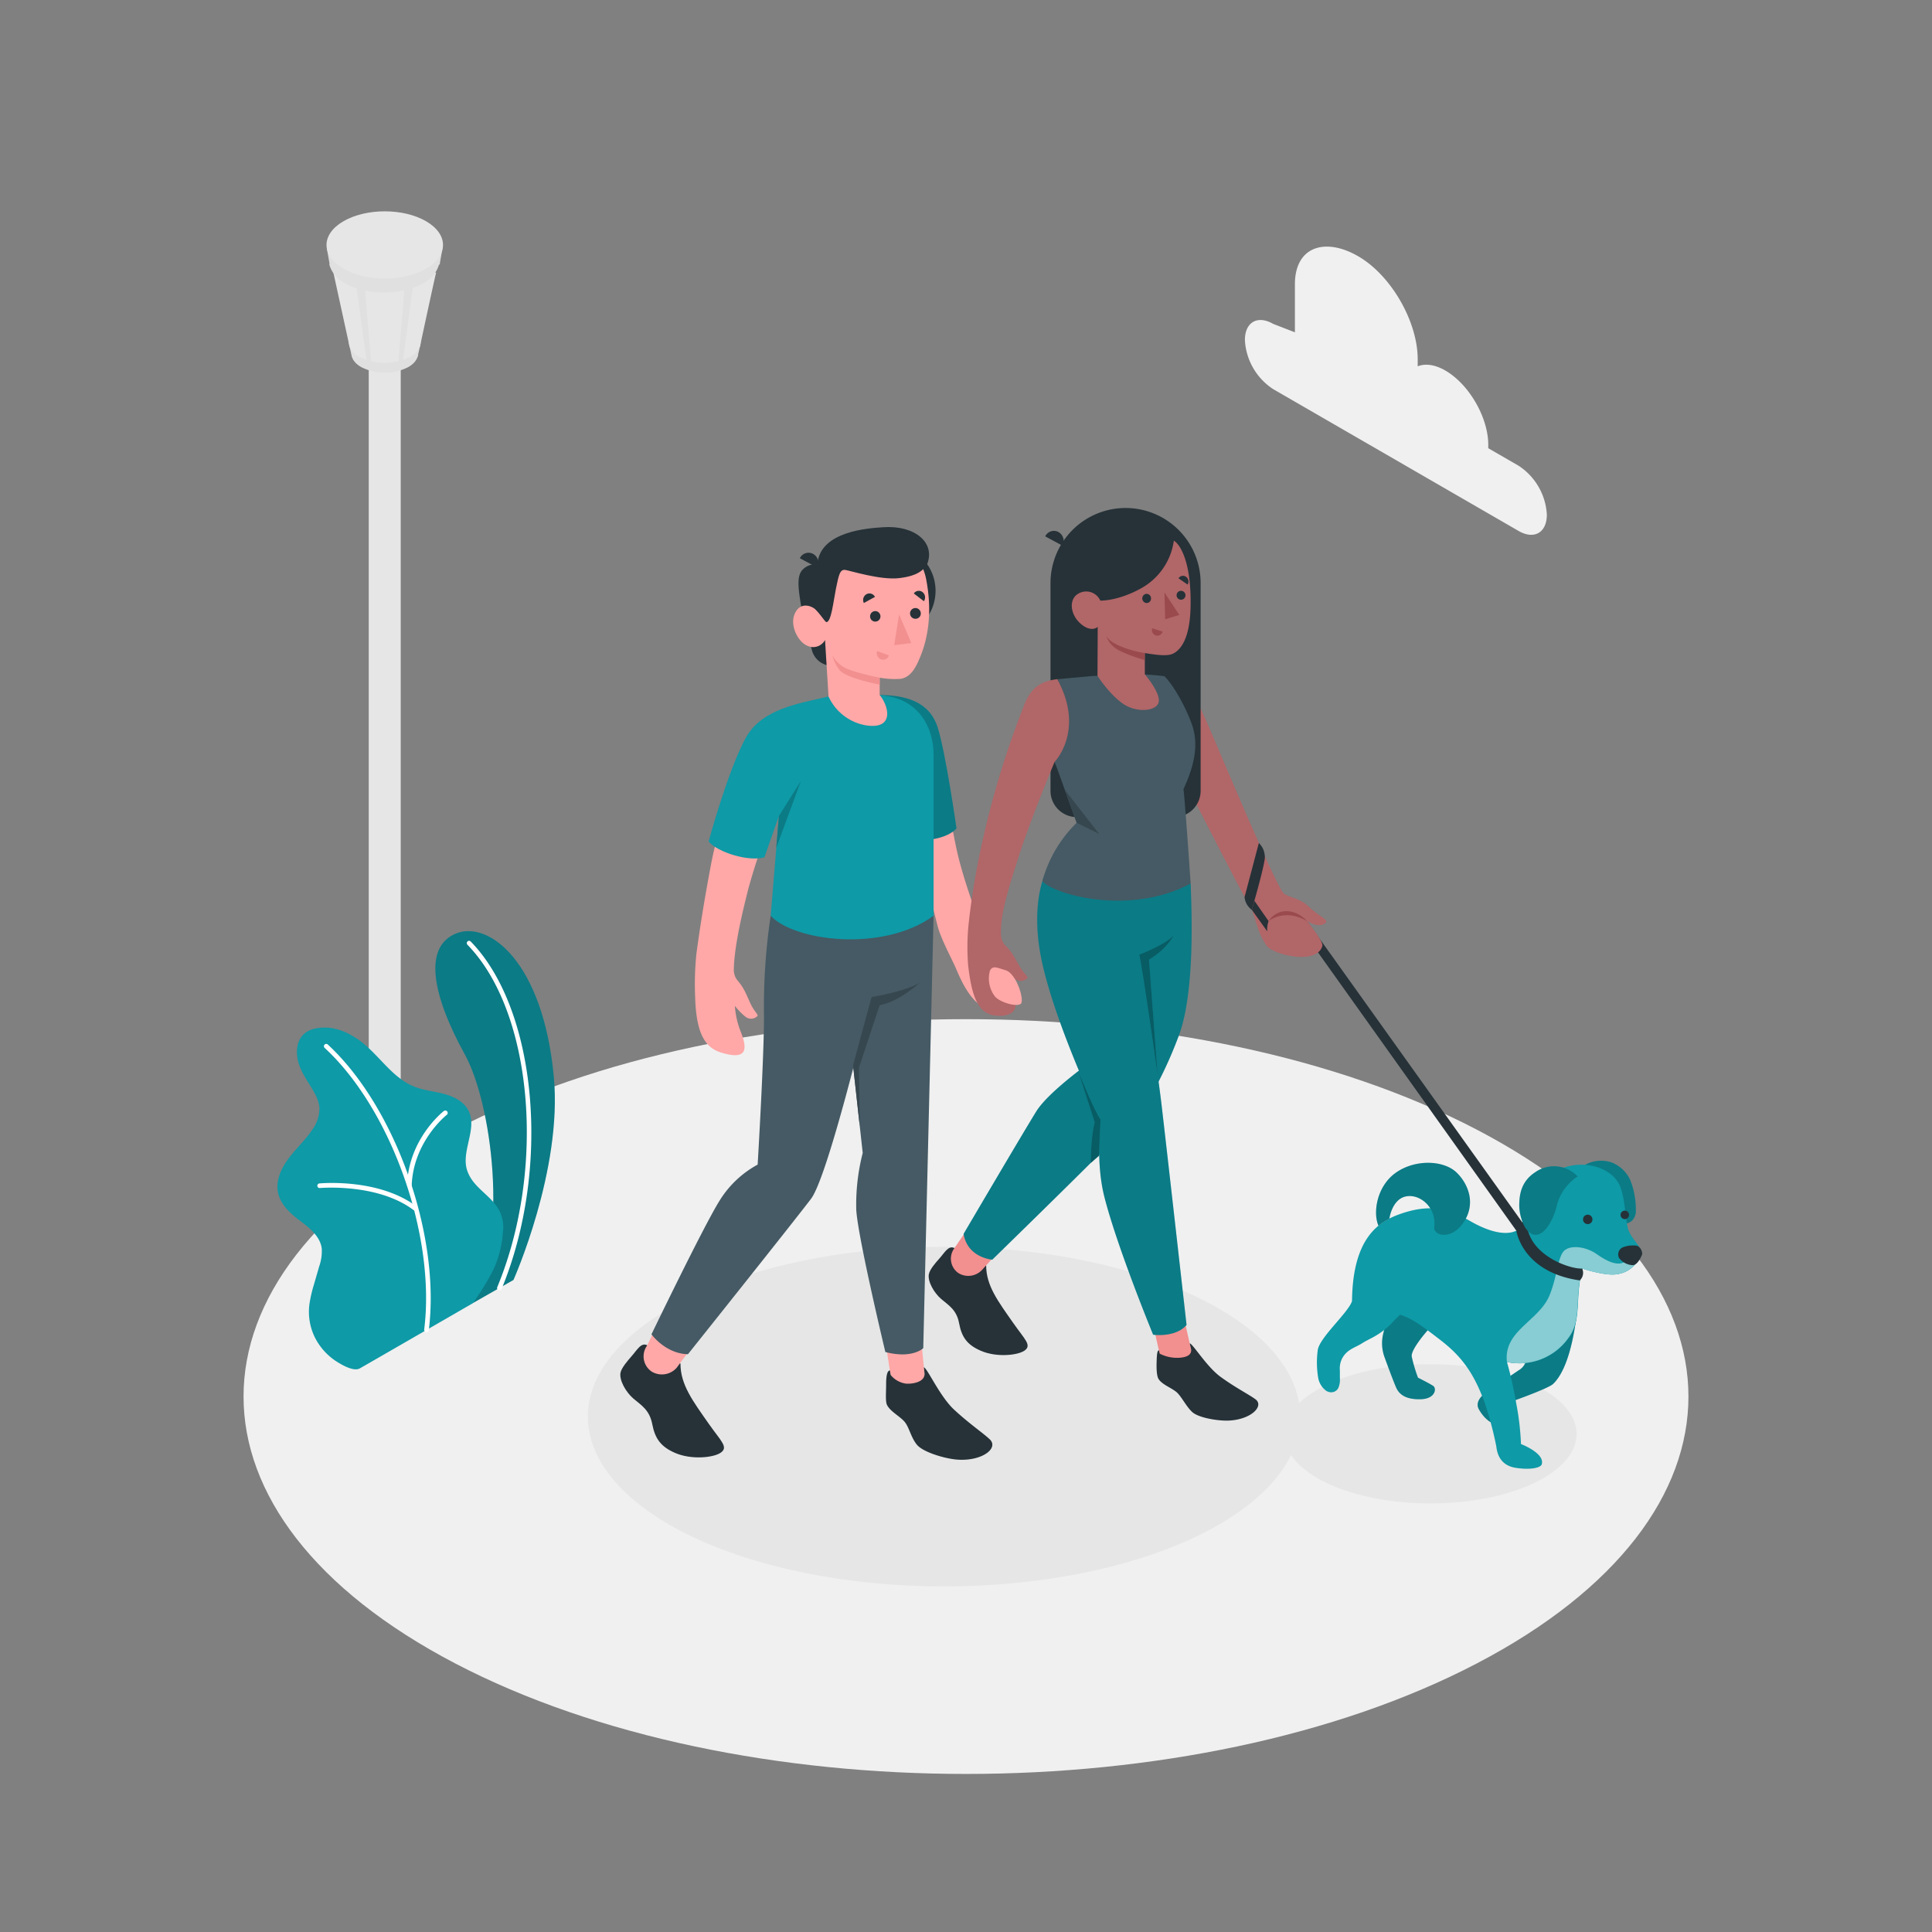 <svg xmlns="http://www.w3.org/2000/svg" viewBox="0 0 500 500"><rect x="0" y="0" width="500" height="500" fill="#808080" stroke="none"/><g id="freepik--Floor--inject-122"><path d="M117.8,430.49c73,38.14,191.39,38.14,264.41,0s73-100,0-138.13-191.4-38.14-264.42,0S44.78,392.35,117.8,430.49Z" style="fill:#f0f0f0"></path></g><g id="freepik--Cloud--inject-122"><path d="M329.49,83.82,335.12,86V73.58c0-9.83,7.85-12.19,16.36-7.27h0C360,71.22,366.9,83.18,366.9,93v1.8c1.93-.77,4.43-.48,7.16,1.1h0c6.13,3.54,11.1,12.14,11.1,19.22V116l7.85,4.53a16.18,16.18,0,0,1,7.31,12.66c0,4.66-3.28,6.55-7.31,4.22L329.49,100.7A16.18,16.18,0,0,1,322.18,88C322.18,83.38,325.46,81.49,329.49,83.82Z" style="fill:#f0f0f0"></path></g><g id="freepik--street-light--inject-122"><rect x="95.43" y="95.55" width="8.28" height="220.17" style="fill:#e6e6e6"></rect><path d="M93,84.74c-3.63,2.1-3.63,5.49,0,7.59a14.51,14.51,0,0,0,13.15,0c3.63-2.1,3.63-5.49,0-7.59A14.51,14.51,0,0,0,93,84.74Z" style="fill:#e0e0e0"></path><path d="M93.48,88c-3.36,1.94-3.36,5.09,0,7a13.43,13.43,0,0,0,12.19,0c3.36-1.94,3.36-5.09,0-7A13.49,13.49,0,0,0,93.48,88Z" style="fill:#e0e0e0"></path><polygon points="108.79 89.21 90.36 89.21 91.08 92.36 108.07 92.36 108.79 89.21" style="fill:#e0e0e0"></polygon><path d="M112.88,70.54H86.28l4.08,18.67h0A5.08,5.08,0,0,0,93,92.33a14.51,14.51,0,0,0,13.15,0,5.08,5.08,0,0,0,2.64-3.12h0S112.76,70.69,112.88,70.54Z" style="fill:#e6e6e6"></path><path d="M113.84,68.35c0-.08,0-.17,0-.25l.67-3.76h-1.64a9.68,9.68,0,0,0-3.19-2.8c-5.61-3.24-14.7-3.24-20.32,0a9.74,9.74,0,0,0-3.18,2.8H84.59l.67,3.76c0,.08,0,.17,0,.25l0,.24h0a7.9,7.9,0,0,0,4,4.69c5.62,3.24,14.71,3.24,20.32,0a7.89,7.89,0,0,0,4-4.69h0Z" style="fill:#e0e0e0"></path><path d="M88.91,57.24c-5.88,3.4-5.88,8.91,0,12.31s15.44,3.4,21.33,0,5.88-8.91,0-12.31S94.8,53.84,88.91,57.24Z" style="fill:#e6e6e6"></path><polygon points="107 73.16 104.19 93.9 103.05 94.18 104.79 73.16 107 73.16" style="fill:#e0e0e0"></polygon><polygon points="92.11 73.16 94.92 93.9 96.07 94.18 94.32 73.16 92.11 73.16" style="fill:#e0e0e0"></polygon></g><g id="freepik--Plants--inject-122"><path d="M122.35,337.25l10.53-6s12.7-28.42,10.45-52.53c-2.8-30-16.94-40.49-25.26-37.15s-6.59,15.28,2.21,31.29C127.27,285.53,131.7,319.5,122.35,337.25Z" style="fill:#0E9AA7"></path><path d="M122.35,337.25l10.53-6s12.7-28.42,10.45-52.53c-2.8-30-16.94-40.49-25.26-37.15s-6.59,15.28,2.21,31.29C127.27,285.53,131.7,319.5,122.35,337.25Z" style="opacity:0.2"></path><path d="M129.24,333.91a.66.66,0,0,1-.23,0,.61.61,0,0,1-.32-.79c12.72-30.72,9.19-71.3-7.71-88.61a.6.6,0,0,1,0-.85.59.59,0,0,1,.84,0c17.2,17.62,20.85,58.8,8,89.91A.61.61,0,0,1,129.24,333.91Z" style="fill:#fff"></path><path d="M93.15,354.12c-1.67,1-5.09-1.13-6.41-2a15.92,15.92,0,0,1-5.28-6.06,15,15,0,0,1-1.32-8.94,35.63,35.63,0,0,1,1.13-4.75c.44-1.53.89-3.07,1.33-4.61a11.78,11.78,0,0,0,.67-4.65c-.4-3.15-3.2-5.36-5.75-7.27-2.81-2.11-5.74-4.89-5.72-8.69,0-2.92,1.53-5.65,3.34-7.94s4-4.33,5.61-6.76a9.35,9.35,0,0,0,1.91-5.9,9.79,9.79,0,0,0-1.28-3.69c-1.34-2.47-3.11-4.73-4-7.39s-.79-6,1.28-7.86c1.7-1.56,4.23-1.78,6.54-1.63a15.19,15.19,0,0,1,6.07,2.14c6,3.35,9.47,10.49,15.87,13.07,2.46,1,5.17,1.22,7.74,1.9s5.19,2,6.38,4.37c2.35,4.69-2,10.47-.36,15.44,1.47,4.41,5.75,6.1,8.15,10.07a9.39,9.39,0,0,1,1.12,5.76,27.36,27.36,0,0,1-2.43,9.75,68.13,68.13,0,0,1-5.35,8.78C122.25,337.35,93.4,354,93.15,354.12Z" style="fill:#0E9AA7"></path><path d="M110.38,344.76h-.08a.6.6,0,0,1-.52-.67c3.06-24.26-8.51-57-25.79-72.92a.6.6,0,0,1,.81-.88c17.54,16.18,29.27,49.36,26.17,73.95A.59.59,0,0,1,110.38,344.76Z" style="fill:#fff"></path><path d="M107.38,313.28a.6.6,0,0,1-.36-.12c-9.3-7-24.09-5.71-24.24-5.7a.59.59,0,0,1-.65-.54.6.6,0,0,1,.54-.65c.63-.06,15.4-1.33,25.07,5.93a.6.6,0,0,1,.12.84A.63.63,0,0,1,107.38,313.28Z" style="fill:#fff"></path><path d="M105.92,307.24h0a.59.59,0,0,1-.57-.62c.46-11.87,9.15-18.8,9.52-19.09a.6.6,0,0,1,.74,1c-.09.06-8.62,6.89-9.06,18.19A.6.6,0,0,1,105.92,307.24Z" style="fill:#fff"></path></g><g id="freepik--Shadows--inject-122"><ellipse cx="244.32" cy="366.62" rx="92.19" ry="43.94" style="fill:#e6e6e6"></ellipse><path d="M343.42,383.84c14.78,7,38.74,7,53.52,0s14.78-18.47,0-25.51-38.74-7.05-53.52,0S328.63,376.79,343.42,383.84Z" style="fill:#e6e6e6"></path></g><g id="freepik--Characters--inject-122"><path d="M167.52,348.16c-1.61-.83-2.63,1.21-4.09,2.85-1,1.15-2.61,3-2.85,4.27-.35,1.93,1.4,5,3.33,6.66s4.17,2.88,4.88,6.57,2.13,5.87,5.94,7.51c4.19,1.81,9.79,1.23,11.69,0,2.25-1.45.19-3-3-7.56-4.12-5.89-7.32-10.1-7.32-15.59Z" style="fill:#263238"></path><path d="M170,343l-2.58,5.3a4.75,4.75,0,0,0,1.14,6.6l.1.07a5.11,5.11,0,0,0,6.47-1l4.53-6.13Z" style="fill:#ffa8a7"></path><path d="M199.45,237a159.17,159.17,0,0,0-1.73,26.13c0,10.91-1.64,38.27-1.64,38.27a26.28,26.28,0,0,0-10,9.57c-4.24,6.87-17.48,34.35-17.48,34.35s3.58,5,9.44,5.15c0,0,27.46-34.41,31.86-40.23s14.61-48.51,14.61-48.51Z" style="fill:#455a64"></path><polygon points="231.21 360.56 239.69 359.72 238.35 346.29 229.13 347.21 231.21 360.56" style="fill:#ffa8a7"></polygon><path d="M239.24,355.17l-.14-1.32c.92.3,4.11,7.48,7.74,10.89,4,3.73,7.54,6.08,9.31,7.76,2.38,2.25-1.9,5.7-8.38,5.25-3.21-.23-8.9-1.93-10.48-3.86s-2-4.59-3.24-6-3.74-2.66-4.52-4.35c-.42-.92-.19-3.5-.2-5.35,0-2.36.34-3.51,1-3.52,0,.2.17,1.17.17,1.17a6.2,6.2,0,0,0,3.95,2.24C235.93,358.21,239.67,357.78,239.24,355.17Z" style="fill:#263238"></path><path d="M241.61,237,238.94,348.9s-2.78,2.83-9.81,1c0,0-7.12-29.69-7.53-36.79a53.67,53.67,0,0,1,1.67-14.72l-2.77-25.17L199.45,237Z" style="fill:#455a64"></path><path d="M220.78,275.8c0-.25,4.79-17.75,4.79-17.75s9.37-1.58,12.53-3.8c0,0-5.34,5-10.44,5.89l-5.37,16.2.21,15.1Z" style="fill:#37474f"></path><path d="M237.59,217.68c-2.81-14.08-.94-26-.66-33,0-1.25,2.27,1.54,2.87,2.64l4,11s1.9,12.68,3.68,21.09c1.45,6.86,4.59,15.59,6.66,21.12,1.08,2.86,3,5.37,4,8.31a35.18,35.18,0,0,1,1.94,9.3c.14,2-.22,3.85-2.49,3.52a8,8,0,0,1-3.5-1.23c-3.3-2.18-5.19-6.29-6.69-9.79-1.11-2.6-3.9-7.62-4.78-11.1C240.33,230.48,238.69,223.22,237.59,217.68Z" style="fill:#ffa8a7"></path><path d="M227.66,179.86c6.45.07,12.79,1.52,15,8.38,2.13,6.7,4.88,26.15,4.88,26.15s-2.71,3.6-11.75,3Z" style="fill:#0E9AA7"></path><path d="M227.66,179.86c6.45.07,12.79,1.52,15,8.38,2.13,6.7,4.88,26.15,4.88,26.15s-2.71,3.6-11.75,3Z" style="opacity:0.2"></path><path d="M183.92,224.2c3.43-18.36,11.32-31.33,12.55-35.92l3.42,23.41a167.91,167.91,0,0,0-6.15,18.06C192,236.56,190,245.13,189.91,251a4.35,4.35,0,0,0,1.05,2.85c1.83,2.13,2.28,3.87,3.43,6.2.9,1.82,1.93,2.53,1.61,2.92a2.31,2.31,0,0,1-3.14.11,16.55,16.55,0,0,1-2.67-2.76,21.66,21.66,0,0,0,1.52,6.71c1.95,4.9,1.34,7.34-5.1,5.37-4-1.23-6.47-4.72-6.71-14.54a77,77,0,0,1,.31-10.85C181.43,237.78,182.88,229.76,183.92,224.2Z" style="fill:#ffa8a7"></path><path d="M214.42,180.25c-7.69,1.85-17.4,3.12-21.56,10.95-4.7,8.84-9.47,26.59-9.47,26.59,2.4,2.82,10.43,5.29,14.44,4.07l3.76-10.7L199.45,237c6,6.54,29,9.59,42.16,0v-41.8c0-6.68-3.71-14.7-14-15.3Z" style="fill:#0E9AA7"></path><polygon points="201.59 211.16 207.27 202.12 200.9 219.4 201.59 211.16" style="fill:#0E9AA7"></polygon><polygon points="201.59 211.16 207.27 202.12 200.9 219.4 201.59 211.16" style="opacity:0.2"></polygon><path d="M207.27,157l2.84,11.22a5.42,5.42,0,0,0,5.25,4.09h3.33V156.67Z" style="fill:#263238"></path><path d="M242.12,152.9a12,12,0,1,1-12-12A12,12,0,0,1,242.12,152.9Z" style="fill:#263238"></path><path d="M211.53,146.07a4.54,4.54,0,0,0-3.78,1.33c-1.62,1.66-1.29,4.73,0,11.79l5,.58Z" style="fill:#263238"></path><path d="M213.88,159.77c-.74.45-1.8-1-2.72-1.94s-3.92-2.28-5.42.87.86,7.46,3.15,8.4a3.5,3.5,0,0,0,4.63-1.47l.9,14.62a13.09,13.09,0,0,0,9.88,7.5c7.21,1,5.73-5,3.36-7.89v-4.47a22.37,22.37,0,0,0,5.48.29c2.64-.5,3.93-2.94,5.17-6.07,1.85-4.66,3-11.27,1.39-19.64-2.12-11.09-14.4-11.33-21.45-6.9S213.88,159.77,213.88,159.77Z" style="fill:#ffa8a7"></path><path d="M213.88,161c-.37,0-1.8-2.36-2.72-3.2-1.29-1.17.37-11.76.37-11.76.65-8.68,13.45-9.34,17-9.59,8.11-.59,13.63,3.9,11.42,9.55-1.46,2.57-4.46,3.28-7.27,3.62-4.77.58-12.89-2-13.91-2.12-1.38-.19-1.67,1.15-2.42,4.81C215.69,155.56,215.14,161,213.88,161Z" style="fill:#263238"></path><path d="M211.54,146.89,207,144.47a2.49,2.49,0,0,1,3.41-1.13A2.69,2.69,0,0,1,211.54,146.89Z" style="fill:#263238"></path><path d="M227.65,175.39s-6.69-1.34-9-2.58a7.7,7.7,0,0,1-3.23-3.2,10.64,10.64,0,0,0,1.83,3.77c1.71,2.18,10.42,3.79,10.42,3.79Z" style="fill:#f28f8f"></path><path d="M227.86,159.53a1.34,1.34,0,1,1-2.68,0,1.35,1.35,0,0,1,1.34-1.38A1.36,1.36,0,0,1,227.86,159.53Z" style="fill:#263238"></path><path d="M226.44,154.48l-2.87,1.58a1.72,1.72,0,0,1,.67-2.28A1.59,1.59,0,0,1,226.44,154.48Z" style="fill:#263238"></path><path d="M227,168.48l3.06,1.15a1.61,1.61,0,0,1-2.08,1A1.72,1.72,0,0,1,227,168.48Z" style="fill:#f28f8f"></path><path d="M239.1,155.59l-2.61-2a1.58,1.58,0,0,1,2.27-.35A1.74,1.74,0,0,1,239.1,155.59Z" style="fill:#263238"></path><path d="M238.3,158.76a1.35,1.35,0,0,1-1.34,1.38,1.39,1.39,0,1,1,1.34-1.38Z" style="fill:#263238"></path><polygon points="232.69 158.99 231.43 166.95 235.84 166.43 232.69 158.99" style="fill:#f28f8f"></polygon><polygon points="338.26 238.38 394.21 316.69 392.43 318.51 338.26 242.5 338.26 238.38" style="fill:#263238"></polygon><path d="M301.36,175c4.84,0,7.56,4.18,10.67,11.21s18.44,44,20.32,45.12,4.13,1.19,6.3,3.25c3.41,3.23,5.77,3.49,4,4.53s-4.36-.73-4.36-.73,4.3,5.23,3.93,6.47c-1.51,5-12.62,2.23-14.33,0-2.78-3.64-3.22-9.07-4.6-10.71s-21.2-40.89-21.2-40.89Z" style="fill:#b16668"></path><path d="M338.26,238.38c-3.15-3.43-7.78-3.43-9.95,0C328.31,238.38,332.48,234.93,338.26,238.38Z" style="fill:#9a4a4d"></path><path d="M327.32,221.56c.42.93-3.35,13.9-3.35,13.9a4.59,4.59,0,0,1-1.88-3.29l3.7-14A4.92,4.92,0,0,1,327.32,221.56Z" style="fill:#263238"></path><path d="M328.31,238.38l-3.67-5.26-.67,2.34,4,5.58A6.37,6.37,0,0,1,328.31,238.38Z" style="fill:#263238"></path><path d="M303.93,211.46H278.66a6.79,6.79,0,0,1-6.79-6.79V150.9a19.43,19.43,0,0,1,19.43-19.43h0a19.42,19.42,0,0,1,19.42,19.43v53.77A6.79,6.79,0,0,1,303.93,211.46Z" style="fill:#263238"></path><path d="M247,323c-1.54-.78-2.51,1.16-3.9,2.72-1,1.1-2.5,2.83-2.72,4.08-.33,1.85,1.33,4.76,3.18,6.36s4,2.75,4.65,6.27,2,5.6,5.68,7.17c4,1.72,9.34,1.17,11.15,0,2.15-1.39.19-2.91-2.82-7.22-3.93-5.62-7-9.64-7-14.88Z" style="fill:#263238"></path><path d="M250.14,318.42l-3.23,4.73a4.54,4.54,0,0,0,1.09,6.3l.1.06a4.87,4.87,0,0,0,6.18-1l5-5.49Z" style="fill:#f28f8f"></path><path d="M308.14,228.66c.2,6,1.27,28-3.13,39.53A108.48,108.48,0,0,1,295.86,287c-1.31,2.24-39.06,39-39.06,39s-6.41-.47-7.42-6.68c0,0,15.46-26.3,18.81-31.69S283.4,274,283.4,274l-1.08-50.55Z" style="fill:#0E9AA7"></path><path d="M308.14,228.66c.2,6,1.27,28-3.13,39.53A108.48,108.48,0,0,1,295.86,287c-1.31,2.24-39.06,39-39.06,39s-6.41-.47-7.42-6.68c0,0,15.46-26.3,18.81-31.69S283.4,274,283.4,274l-1.08-50.55Z" style="opacity:0.2"></path><rect x="299.65" y="341.87" width="8.18" height="11.92" transform="translate(677.04 619.66) rotate(167.19)" style="fill:#f28f8f"></rect><path d="M294.84,247.06a50.38,50.38,0,0,0,7.29-8.41c6.1-8.42,5.16-15.91,5.16-15.91H304.8l-33,.68c-3.28,5.36-4,13.49-2.88,21.42,2.29,16.44,15.91,44.9,15.91,44.9-.19,2.25-1.14,11.71,1,20.09,3.38,13.22,12.6,35.59,12.6,35.59s5.78.83,8.65-2.52c0,0-5.11-45.42-6.48-57.06C299.11,273.25,294.84,247.06,294.84,247.06Z" style="fill:#0E9AA7"></path><path d="M294.84,247.06a50.38,50.38,0,0,0,7.29-8.41c6.1-8.42,5.16-15.91,5.16-15.91H304.8l-33,.68c-3.28,5.36-4,13.49-2.88,21.42,2.29,16.44,15.91,44.9,15.91,44.9-.19,2.25-1.14,11.71,1,20.09,3.38,13.22,12.6,35.59,12.6,35.59s5.78.83,8.65-2.52c0,0-5.11-45.42-6.48-57.06C299.11,273.25,294.84,247.06,294.84,247.06Z" style="opacity:0.2"></path><path d="M273.53,198.65c.34-.58,10.58-14.94.05-22.34,5.59,3,5.88,7.06,5.88,11.05C279.46,191.06,277.93,194.17,273.53,198.65Z" style="fill:#f28f8f"></path><path d="M308.16,348.79l-.26-1.14c.84.16,4.42,6.11,8,8.69,3.89,2.83,7.27,4.51,9,5.78,2.32,1.71-1,5.21-6.77,5.52-2.84.15-8-.71-9.61-2.23s-2.75-4-4-5.1-3.83-2-4.69-3.44c-.48-.76-.55-2.66-.5-4.29s.1-3.14.61-3.12l.2.87A9.86,9.86,0,0,0,305,351.4C306.32,351.34,308.83,351,308.16,348.79Z" style="fill:#263238"></path><path d="M299.59,278.13s-3.85-27.33-4.75-31.07c0,0,6.78-2.58,8.86-4.95,0,0-1.49,3.31-6.34,6.25Z" style="fill:#0E9AA7"></path><path d="M299.59,278.13s-3.85-27.33-4.75-31.07c0,0,6.78-2.58,8.86-4.95,0,0-1.49,3.31-6.34,6.25Z" style="opacity:0.4"></path><path d="M279.09,277.33s4.09,10.17,5.73,12.41c0,0-.41,7.75-.35,9.32l-2.15,1.87s-.1-6.51,1-10.45" style="fill:#0E9AA7"></path><path d="M279.09,277.33s4.09,10.17,5.73,12.41c0,0-.41,7.75-.35,9.32l-2.15,1.87s-.1-6.51,1-10.45" style="opacity:0.4"></path><path d="M306.29,204.2c.52,4.78,1.85,24.46,1.85,24.46-15.79,8.43-35.38,2.84-38.38-.63a33.56,33.56,0,0,1,8.87-15.09l-5.12-14.28s-.61-1.46-.59-1.47c.34-.59,7.48-8.63.7-21.41l9.21-.84,13.5-.39c2.94.16,5,.45,5,.45,1.89,1.76,4.86,6.6,6.78,11.53C309.38,189.71,310.72,194.78,306.29,204.2Z" style="fill:#455a64"></path><path d="M303.79,139.93c2,1.22,4.58,6.38,4.33,17.2-.21,9.17-3.18,11.43-4.67,12.09s-4.37.25-7.17-.21v5.5s3.87,4.49,3.62,7-5.58,3.13-9.2.66-6.67-7.27-6.67-7.27l.06-12.66s-1.64,1.6-4.44-.84c-2.3-2-3.08-5.41-1.28-7.24a4,4,0,0,1,6.39,1.28s4.46.16,10.4-3.1A16.72,16.72,0,0,0,303.79,139.93Z" style="fill:#b16668"></path><path d="M297.88,154.82a1.16,1.16,0,0,1-1.09,1.25,1.2,1.2,0,0,1-.12-2.39A1.17,1.17,0,0,1,297.88,154.82Z" style="fill:#263238"></path><path d="M298.19,162.6l2.68.85a1.37,1.37,0,0,1-1.74,1A1.47,1.47,0,0,1,298.19,162.6Z" style="fill:#9a4a4d"></path><path d="M307.34,151.28,305,149.66a1.36,1.36,0,0,1,1.94-.39A1.48,1.48,0,0,1,307.34,151.28Z" style="fill:#263238"></path><path d="M306.8,154a1.15,1.15,0,1,1-2.3.11,1.15,1.15,0,1,1,2.3-.11Z" style="fill:#263238"></path><polygon points="301.36 153.33 301.55 160.27 305.2 159.14 301.36 153.33" style="fill:#9a4a4d"></polygon><path d="M296.28,169c-2.95-.39-9-2.13-10-4.53a6.21,6.21,0,0,0,2.12,3.06c1.81,1.55,7.84,3.3,7.84,3.3Z" style="fill:#9a4a4d"></path><polygon points="275.58 204.42 284.46 215.82 278.64 212.94 275.58 204.42" style="fill:#37474f"></polygon><path d="M275,141.23l-4.5-2.42a2.49,2.49,0,0,1,3.41-1.13A2.69,2.69,0,0,1,275,141.23Z" style="fill:#263238"></path><path d="M272.92,197.19S266.7,212,263.53,222c-2,6.38-4.83,14.57-4.46,20.18a4.09,4.09,0,0,0,1.25,2.66c1.9,1.87,2.48,3.49,3.76,5.6,1,1.66,2.05,2.25,1.79,2.65a2.23,2.23,0,0,1-3,.37,15.38,15.38,0,0,1-2.77-2.4,20.24,20.24,0,0,0,2,6.24c2.26,4.5-.91,5.91-4.4,5.55-4-.43-6.1-3.67-7.14-13a58.54,58.54,0,0,1,.13-10.86,193.25,193.25,0,0,1,4-23.18A230.72,230.72,0,0,1,265.24,182c1.84-4.4,4.51-5.73,8.38-6.24C280.88,189.05,272.92,197.19,272.92,197.19Z" style="fill:#b16668"></path><path d="M260.12,251.05c-1.66-.43-3.3-1.44-3.95.26a7.62,7.62,0,0,0,1.39,6.66c1.48,1.55,5.64,2.67,6.63,1.8S263.09,251.82,260.12,251.05Z" style="fill:#ffa8a7"></path><path d="M407.87,341.64c-.49,3.21-1.85,12.6-5.91,16.51-1.32,1.28-12.27,5.14-13.08,5.34,0,0,2.3,3.29,1.37,4.33-1.52,1.71-5,1.26-7.47-3-1.34-2.26,1.32-4.17,2.48-4.92,1.46-.94,5.6-3.8,7.83-5.31a3.85,3.85,0,0,0,1.94-3.51l-.21-5.36Z" style="fill:#0E9AA7"></path><path d="M407.87,341.64c-.49,3.21-1.85,12.6-5.91,16.51-1.32,1.28-12.27,5.14-13.08,5.34,0,0,2.3,3.29,1.37,4.33-1.52,1.71-5,1.26-7.47-3-1.34-2.26,1.32-4.17,2.48-4.92,1.46-.94,5.6-3.8,7.83-5.31a3.85,3.85,0,0,0,1.94-3.51l-.21-5.36Z" style="opacity:0.2"></path><path d="M410.21,301.47a8.52,8.52,0,0,1,6.92-.61,8.87,8.87,0,0,1,4.75,4.48,20.64,20.64,0,0,1,1.45,8.65c-.73,3.67-4.83,3.29-7.81,1S410.21,301.47,410.21,301.47Z" style="fill:#0E9AA7"></path><path d="M410.21,301.47a8.52,8.52,0,0,1,6.92-.61,8.87,8.87,0,0,1,4.75,4.48,20.64,20.64,0,0,1,1.45,8.65c-.73,3.67-4.83,3.29-7.81,1S410.21,301.47,410.21,301.47Z" style="opacity:0.2"></path><path d="M369.91,343.8c-1.31,1.44-4.79,5.59-4.56,7.27a38.74,38.74,0,0,0,1.63,5.48s3,1.49,3.94,2.13.54,3.33-3.19,3.44-5.57-1.1-6.42-3.05c-.54-1.21-2-5.08-3-7.85a10.49,10.49,0,0,1-.27-6.32,21.8,21.8,0,0,1,2.16-5.64C361.83,337,369.91,343.8,369.91,343.8Z" style="fill:#0E9AA7"></path><path d="M369.91,343.8c-1.31,1.44-4.79,5.59-4.56,7.27a38.74,38.74,0,0,0,1.63,5.48s3,1.49,3.94,2.13.54,3.33-3.19,3.44-5.57-1.1-6.42-3.05c-.54-1.21-2-5.08-3-7.85a10.49,10.49,0,0,1-.27-6.32,21.8,21.8,0,0,1,2.16-5.64C361.83,337,369.91,343.8,369.91,343.8Z" style="opacity:0.2"></path><path d="M343.74,360.18a2.16,2.16,0,0,1-.49-.22,5.33,5.33,0,0,1-2.1-3.36,23.93,23.93,0,0,1-.14-7c.19-3.21,7.9-9.82,8.89-12.87.18-16.41,6.92-20.56,12.32-22.5,9.15-3.28,14-.63,18.65,2,5.43,3.06,12.44,5,14.52-1.39,2-6.09,4.05-12,11.69-13.25,5.22-.82,10.31,1.43,12,5s1.43,9.68,2.52,12.15,3.8,4.33,3,6.25a8.29,8.29,0,0,1-1.21,2s0,0-.05,0a.12.12,0,0,1-.07.12c-.11.14-.23.25-.34.37a7,7,0,0,1-1.4,1.16,6.58,6.58,0,0,1-2.24.94,3.36,3.36,0,0,1-.61.14l-.69.09c-3.11.25-8.47-1.53-8.47-1.53-.16.59-.27,1.19-.38,1.76-1.38,6.84.09,11.87-3.18,16.19A15.56,15.56,0,0,1,390,352.48a101.49,101.49,0,0,1,2.39,10.67,69.88,69.88,0,0,1,1.24,10.57s6.25,2.37,5.37,5.25c-.27.88-2.9,1.51-6.75.9s-4.77-3.45-5-5.5a88.24,88.24,0,0,0-3.18-11.81l-.36-.94c-2.55-6.41-5.42-10.57-10.88-14.78-4.83-3.73-7.35-5.59-10.46-6.59a22.35,22.35,0,0,0-2.31,2.34c-.62.58-1.26,1.15-1.93,1.68a20.86,20.86,0,0,1-2.95,1.9c-.9.48-1.82.92-2.68,1.47-1.33.85-2.92,1.34-4.07,2.47a5.57,5.57,0,0,0-1.67,4.56c0,.67,0,1.33,0,2a5.29,5.29,0,0,1-.44,2.62A2.09,2.09,0,0,1,343.74,360.18Z" style="fill:#0E9AA7"></path><path d="M423.33,327l-.12.14c-.11.14-.23.25-.34.37a7.09,7.09,0,0,1-1.4,1.16,6.58,6.58,0,0,1-2.24.94,3.36,3.36,0,0,1-.61.14l-.69.09c-3.11.25-8.47-1.53-8.47-1.53a16.84,16.84,0,0,0-.38,1.76c-1.38,6.84.09,11.87-3.18,16.19A15.56,15.56,0,0,1,390,352.48c-1-8.05,8.28-10.6,11-17.22,2.05-5,2.13-9.88,3.75-11.51s5.64-1.2,8.55.86c2.45,1.72,5.28,3.16,7.16,1.95.71-.46,2.31.89,2.79.45C423.31,327,423.31,327,423.33,327Z" style="fill:#0E9AA7"></path><path d="M423.33,327l-.12.14c-.11.14-.23.25-.34.37a7.09,7.09,0,0,1-1.4,1.16,6.58,6.58,0,0,1-2.24.94,3.36,3.36,0,0,1-.61.14l-.69.09c-3.11.25-8.47-1.53-8.47-1.53a16.84,16.84,0,0,0-.38,1.76c-1.38,6.84.09,11.87-3.18,16.19A15.56,15.56,0,0,1,390,352.48c-1-8.05,8.28-10.6,11-17.22,2.05-5,2.13-9.88,3.75-11.51s5.64-1.2,8.55.86c2.45,1.72,5.28,3.16,7.16,1.95.71-.46,2.31.89,2.79.45C423.31,327,423.31,327,423.33,327Z" style="fill:#fff;opacity:0.5"></path><path d="M409.46,328.3c-3.35.18-14.57-3.71-14.37-12.64a5,5,0,0,0-2.66,2.85s1.45,10.7,16.41,12.86A2.65,2.65,0,0,0,409.46,328.3Z" style="fill:#263238"></path><path d="M408.3,304.46a8.43,8.43,0,0,0-11-1.08c-3.8,2.47-4.07,6.11-4.12,8.38-.06,2.75,1.36,7.62,4.12,7.81s5.1-5,5.59-7.55A12.78,12.78,0,0,1,408.3,304.46Z" style="fill:#0E9AA7"></path><path d="M408.3,304.46a8.43,8.43,0,0,0-11-1.08c-3.8,2.47-4.07,6.11-4.12,8.38-.06,2.75,1.36,7.62,4.12,7.81s5.1-5,5.59-7.55A12.78,12.78,0,0,1,408.3,304.46Z" style="opacity:0.2"></path><path d="M356.75,317.23c-1.48-3.38-.47-10.23,4.5-13.74s12.36-3.3,15.76,0c3.05,3,5,8.07,1.75,12.87s-7.87,3.37-7.59,1.18c.65-5-3.65-8.64-7.3-7.91s-4.31,5.77-4.31,5.77A16.38,16.38,0,0,0,356.75,317.23Z" style="fill:#0E9AA7"></path><path d="M356.75,317.23c-1.48-3.38-.47-10.23,4.5-13.74s12.36-3.3,15.76,0c3.05,3,5,8.07,1.75,12.87s-7.87,3.37-7.59,1.18c.65-5-3.65-8.64-7.3-7.91s-4.31,5.77-4.31,5.77A16.38,16.38,0,0,0,356.75,317.23Z" style="opacity:0.2"></path><path d="M422.64,327.43a4.67,4.67,0,0,1-3.64-1.89,2,2,0,0,1,1-2.74,7.23,7.23,0,0,1,3.69-.4,2.31,2.31,0,0,1,1.3,2.22C424.83,325,424,327.2,422.64,327.43Z" style="fill:#263238"></path><path d="M409.69,315.47a1.22,1.22,0,0,1,2.43,0,1.22,1.22,0,1,1-2.43,0Z" style="fill:#263238"></path><circle cx="420.49" cy="314.41" r="1.1" style="fill:#263238"></circle></g></svg>
